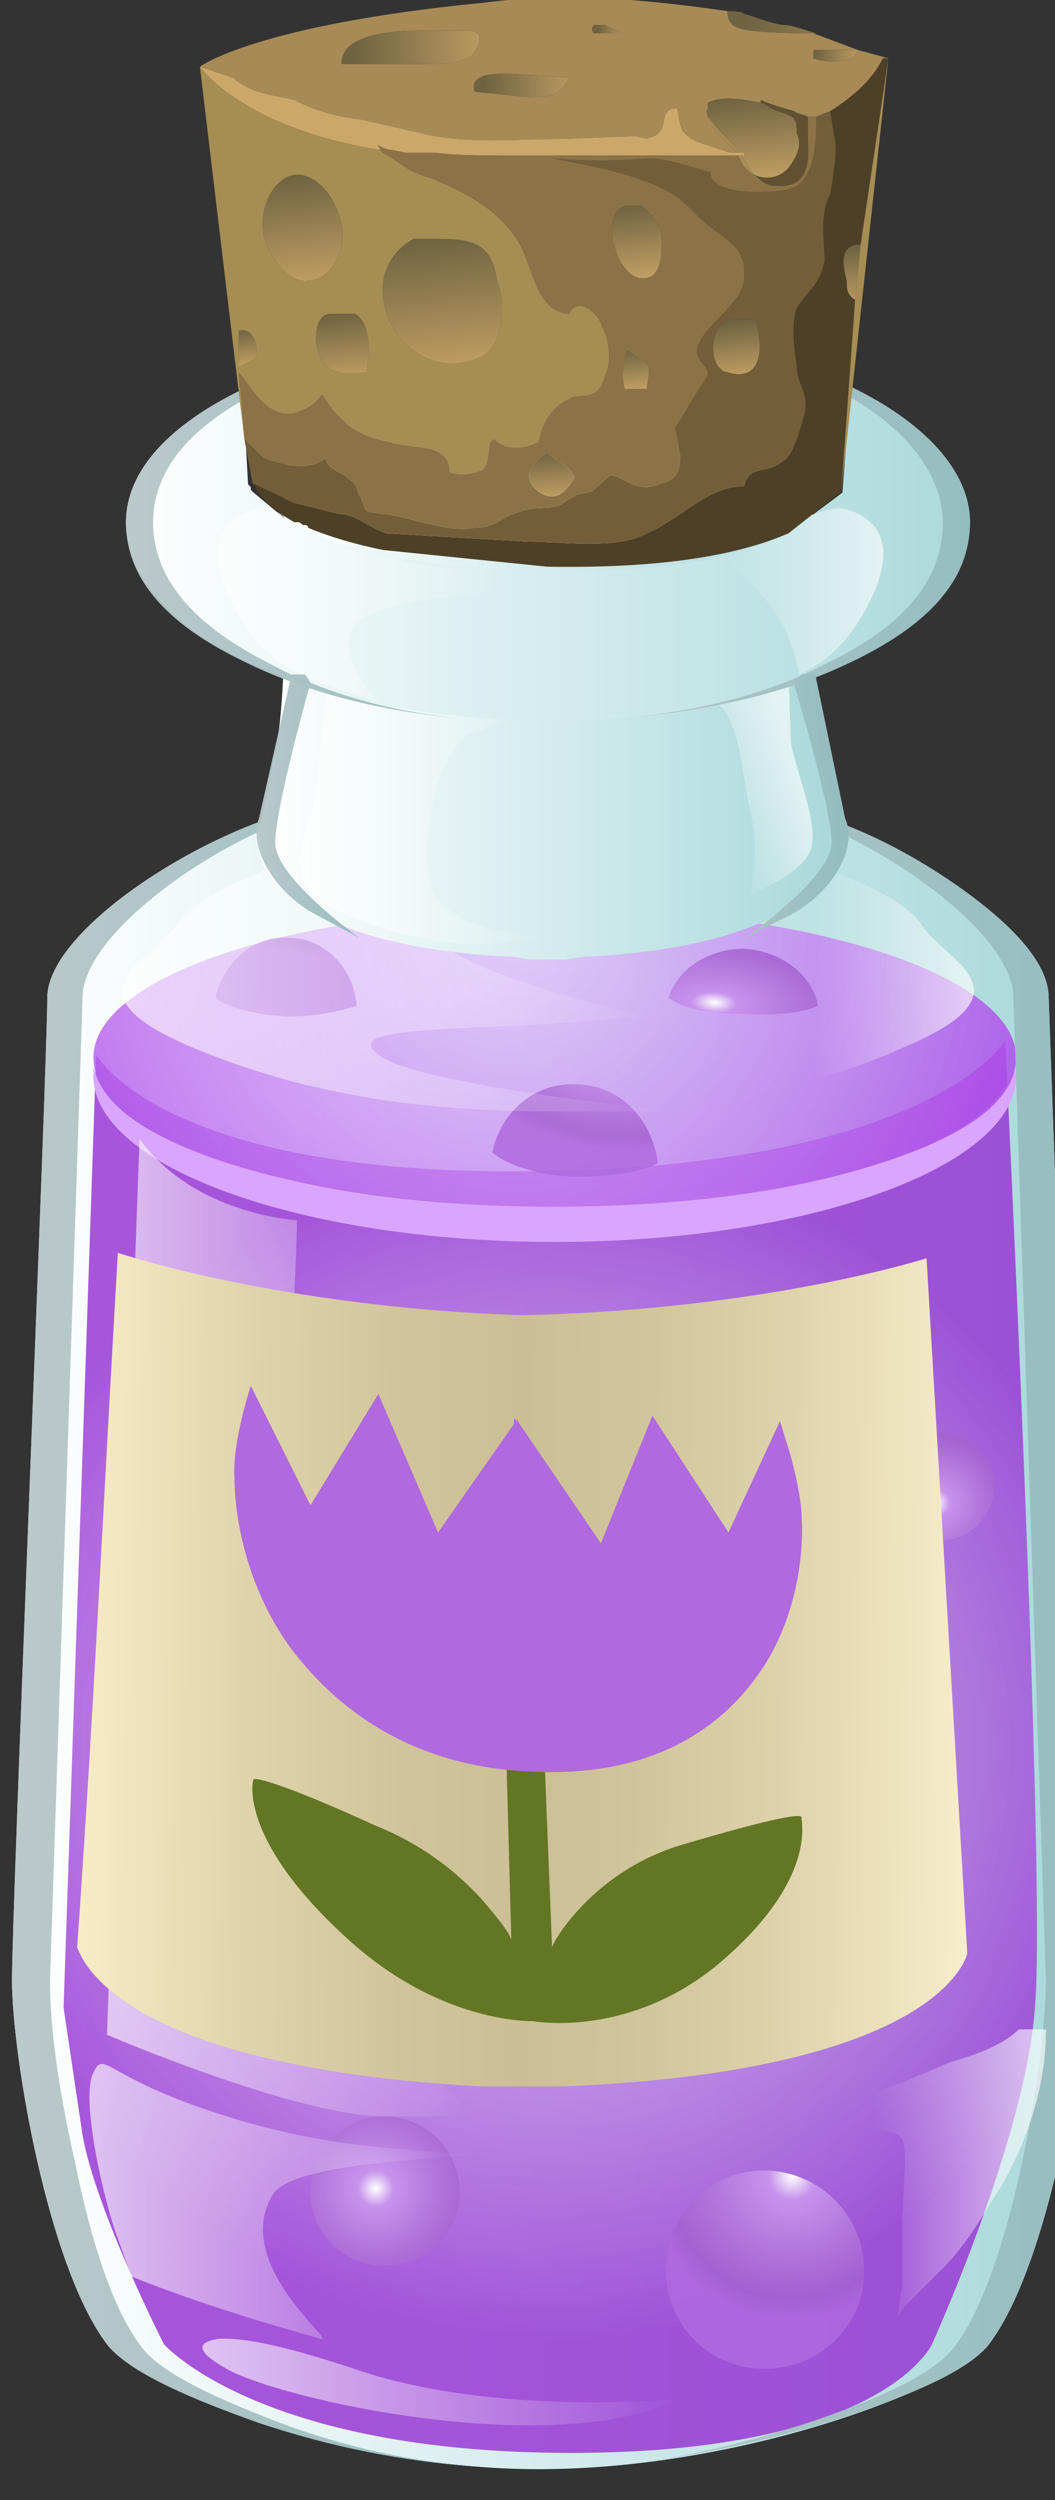 <?xml version="1.0" encoding="utf-8"?>
<!-- Generator: flash2svg, http://dissentgraphics.com/tools/flash2svg -->
<svg xmlns:xlink="http://www.w3.org/1999/xlink" id="essence_of_purple" image-rendering="auto" baseProfile="basic" version="1.1" x="0px" y="0px" width="19" height="45" xmlns="http://www.w3.org/2000/svg" viewBox="0 0 19 45">
  <rect x="0" y="0" width="19" height="45" fill="#333333" stroke="none"/>
  <defs>
    <linearGradient gradientUnits="userSpaceOnUse" color-interpolation="sRGB" x1="-164.799" y1="958.75" x2="-145.599" y2="958.75" id="linearGradient">
      <stop stop-color="#FFF" stop-opacity="1" offset="0"/>
      <stop stop-color="#ABD9DB" stop-opacity="1" offset="1"/>
    </linearGradient>
    <radialGradient gradientUnits="userSpaceOnUse" color-interpolation="sRGB" r="11.047" cx="-154.999" cy="960.9" fx="-154.999" fy="960.9" gradientTransform="matrix(1 0 0 -1 0 1921.8)" id="radialGradient">
      <stop stop-color="#DAB2F6" stop-opacity="0.667" offset="0"/>
      <stop stop-color="#9838D4" stop-opacity="0.847" offset="0.988"/>
    </radialGradient>
    <radialGradient gradientUnits="userSpaceOnUse" color-interpolation="sRGB" r="9.794" cx="-156.549" cy="945.45" fx="-156.549" fy="945.45" gradientTransform="matrix(0.871 0.493 0.493 -0.871 -486.349 1846.15)" id="radialGradient1">
      <stop stop-color="#E3BEFE" stop-opacity="0.667" offset="0"/>
      <stop stop-color="#AE4DEB" stop-opacity="0.847" offset="0.988"/>
    </radialGradient>
    <radialGradient gradientUnits="userSpaceOnUse" color-interpolation="sRGB" r="1.995" cx="-158.049" cy="968.6" fx="-158.049" fy="968.6" gradientTransform="matrix(0.497 0.87 0.87 -0.497 -921.749 1587.3)" id="radialGradient2">
      <stop stop-color="#FFF" stop-opacity="1" offset="0"/>
      <stop stop-color="#C793EC" stop-opacity="1" offset="0.165"/>
      <stop stop-color="#A461D0" stop-opacity="0.847" offset="0.859"/>
      <stop stop-color="#B069DF" stop-opacity="0.847" offset="1"/>
    </radialGradient>
    <radialGradient gradientUnits="userSpaceOnUse" color-interpolation="sRGB" r="2.621" cx="-151.049" cy="969.85" fx="-151.049" fy="969.85" gradientTransform="matrix(0.498 0.872 0.872 -0.498 -921.599 1584.2)" id="radialGradient3">
      <stop stop-color="#FFF" stop-opacity="1" offset="0"/>
      <stop stop-color="#C793EC" stop-opacity="1" offset="0.165"/>
      <stop stop-color="#A461D0" stop-opacity="0.847" offset="0.859"/>
      <stop stop-color="#B069DF" stop-opacity="0.847" offset="1"/>
    </radialGradient>
    <radialGradient gradientUnits="userSpaceOnUse" color-interpolation="sRGB" r="1.451" cx="-147.799" cy="955.7" fx="-147.799" fy="955.7" gradientTransform="matrix(0.496 0.872 0.872 -0.496 -907.649 1558.25)" id="radialGradient4">
      <stop stop-color="#FFF" stop-opacity="1" offset="0"/>
      <stop stop-color="#C793EC" stop-opacity="1" offset="0.165"/>
      <stop stop-color="#A461D0" stop-opacity="0.847" offset="0.859"/>
      <stop stop-color="#B069DF" stop-opacity="0.847" offset="1"/>
    </radialGradient>
    <radialGradient gradientUnits="userSpaceOnUse" color-interpolation="sRGB" r="1.414" cx="-159.749" cy="946.05" fx="-159.749" fy="946.05" gradientTransform="matrix(-0.07 1 1.693 0.132 -1772.549 981.25)" id="radialGradient5">
      <stop stop-color="#FFF" stop-opacity="1" offset="0"/>
      <stop stop-color="#C793EC" stop-opacity="1" offset="0.165"/>
      <stop stop-color="#A461D0" stop-opacity="0.847" offset="0.859"/>
      <stop stop-color="#B069DF" stop-opacity="0.847" offset="1"/>
    </radialGradient>
    <radialGradient gradientUnits="userSpaceOnUse" color-interpolation="sRGB" r="1.649" cx="-154.449" cy="948.75" fx="-154.449" fy="948.75" gradientTransform="matrix(-0.068 1 1.684 0.135 -1762.749 974.75)" id="radialGradient6">
      <stop stop-color="#FFF" stop-opacity="1" offset="0"/>
      <stop stop-color="#C793EC" stop-opacity="1" offset="0.165"/>
      <stop stop-color="#A461D0" stop-opacity="0.847" offset="0.859"/>
      <stop stop-color="#B069DF" stop-opacity="0.847" offset="1"/>
    </radialGradient>
    <radialGradient gradientUnits="userSpaceOnUse" color-interpolation="sRGB" r="1.166" cx="-151.349" cy="946.25" fx="-151.349" fy="946.25" gradientTransform="matrix(-0.074 1 2.138 0.149 -2185.899 956.6)" id="radialGradient7">
      <stop stop-color="#FFF" stop-opacity="1" offset="0"/>
      <stop stop-color="#C793EC" stop-opacity="1" offset="0.165"/>
      <stop stop-color="#A461D0" stop-opacity="0.847" offset="0.859"/>
      <stop stop-color="#B069DF" stop-opacity="0.847" offset="1"/>
    </radialGradient>
    <linearGradient gradientUnits="userSpaceOnUse" color-interpolation="sRGB" x1="-163.174" y1="958.7" x2="-156.424" y2="958.7" id="linearGradient1">
      <stop stop-color="#FFF" stop-opacity="0.639" offset="0"/>
      <stop stop-color="#FFF" stop-opacity="0" offset="1"/>
    </linearGradient>
    <linearGradient gradientUnits="userSpaceOnUse" color-interpolation="sRGB" x1="-164.912" y1="958.75" x2="-155.186" y2="958.75" id="linearGradient2">
      <stop stop-color="#B7C6C7" stop-opacity="0.949" offset="0"/>
      <stop stop-color="#95BDBF" stop-opacity="1" offset="1"/>
    </linearGradient>
    <linearGradient gradientUnits="userSpaceOnUse" color-interpolation="sRGB" x1="-155.024" y1="958.75" x2="-145.174" y2="958.75" id="linearGradient3">
      <stop stop-color="#B7C6C7" stop-opacity="0.949" offset="0"/>
      <stop stop-color="#95BDBF" stop-opacity="1" offset="1"/>
    </linearGradient>
    <linearGradient gradientUnits="userSpaceOnUse" color-interpolation="sRGB" x1="-162.874" y1="946.85" x2="-152.724" y2="946.85" id="linearGradient4">
      <stop stop-color="#FFF" stop-opacity="0.639" offset="0"/>
      <stop stop-color="#FFF" stop-opacity="0" offset="1"/>
    </linearGradient>
    <linearGradient gradientUnits="userSpaceOnUse" color-interpolation="sRGB" x1="-161.324" y1="972.6" x2="-152.574" y2="972.6" id="linearGradient5">
      <stop stop-color="#FFF" stop-opacity="0.639" offset="0"/>
      <stop stop-color="#FFF" stop-opacity="0" offset="1"/>
    </linearGradient>
    <linearGradient gradientUnits="userSpaceOnUse" color-interpolation="sRGB" x1="-147.274" y1="946.55" x2="-150.124" y2="946.55" id="linearGradient6">
      <stop stop-color="#FFF" stop-opacity="0.639" offset="0"/>
      <stop stop-color="#FFF" stop-opacity="0" offset="1"/>
    </linearGradient>
    <linearGradient gradientUnits="userSpaceOnUse" color-interpolation="sRGB" x1="-163.499" y1="969.25" x2="-156.499" y2="969.25" id="linearGradient7">
      <stop stop-color="#FFF" stop-opacity="0.639" offset="0"/>
      <stop stop-color="#FFF" stop-opacity="0" offset="1"/>
    </linearGradient>
    <linearGradient gradientUnits="userSpaceOnUse" color-interpolation="sRGB" x1="-145.974" y1="969.05" x2="-149.024" y2="969.05" id="linearGradient8">
      <stop stop-color="#FFF" stop-opacity="0.639" offset="0"/>
      <stop stop-color="#FFF" stop-opacity="0" offset="1"/>
    </linearGradient>
    <linearGradient gradientUnits="userSpaceOnUse" color-interpolation="sRGB" x1="-160.261" y1="941.25" x2="-149.936" y2="941.25" id="linearGradient9">
      <stop stop-color="#FFF" stop-opacity="1" offset="0"/>
      <stop stop-color="#ABD9DB" stop-opacity="1" offset="1"/>
    </linearGradient>
    <linearGradient gradientUnits="userSpaceOnUse" color-interpolation="sRGB" x1="-159.574" y1="943.75" x2="-155.024" y2="943.75" id="linearGradient10">
      <stop stop-color="#FFF" stop-opacity="0.639" offset="0"/>
      <stop stop-color="#FFF" stop-opacity="0" offset="1"/>
    </linearGradient>
    <linearGradient gradientUnits="userSpaceOnUse" color-interpolation="sRGB" x1="-150.474" y1="942.85" x2="-152.024" y2="943.35" id="linearGradient11">
      <stop stop-color="#FFF" stop-opacity="0.639" offset="0"/>
      <stop stop-color="#FFF" stop-opacity="0" offset="1"/>
    </linearGradient>
    <linearGradient gradientUnits="userSpaceOnUse" color-interpolation="sRGB" x1="-162.761" y1="938.9" x2="-147.237" y2="938.9" id="linearGradient12">
      <stop stop-color="#FFF" stop-opacity="1" offset="0"/>
      <stop stop-color="#ABD9DB" stop-opacity="1" offset="1"/>
    </linearGradient>
    <linearGradient gradientUnits="userSpaceOnUse" color-interpolation="sRGB" x1="-155.036" y1="938.9" x2="-147.262" y2="938.9" id="linearGradient13">
      <stop stop-color="#B7C6C7" stop-opacity="0.949" offset="0"/>
      <stop stop-color="#95BDBF" stop-opacity="1" offset="1"/>
    </linearGradient>
    <linearGradient gradientUnits="userSpaceOnUse" color-interpolation="sRGB" x1="-162.774" y1="938.95" x2="-155.324" y2="938.95" id="linearGradient14">
      <stop stop-color="#B7C6C7" stop-opacity="0.949" offset="0"/>
      <stop stop-color="#95BDBF" stop-opacity="1" offset="1"/>
    </linearGradient>
    <linearGradient gradientUnits="userSpaceOnUse" color-interpolation="sRGB" x1="-161.124" y1="939.85" x2="-155.874" y2="939.85" id="linearGradient15">
      <stop stop-color="#FFF" stop-opacity="0.639" offset="0"/>
      <stop stop-color="#FFF" stop-opacity="0" offset="1"/>
    </linearGradient>
    <linearGradient gradientUnits="userSpaceOnUse" color-interpolation="sRGB" x1="-148.837" y1="939.6" x2="-151.661" y2="939.6" id="linearGradient16">
      <stop stop-color="#FFF" stop-opacity="0.639" offset="0"/>
      <stop stop-color="#FFF" stop-opacity="0" offset="1"/>
    </linearGradient>
    <linearGradient gradientUnits="userSpaceOnUse" color-interpolation="sRGB" x1="15.412" y1="5.537" x2="15.287" y2="4.463" id="linearGradient17">
      <stop stop-color="#C1A064" stop-opacity="1" offset="0"/>
      <stop stop-color="#706341" stop-opacity="1" offset="1"/>
    </linearGradient>
    <linearGradient gradientUnits="userSpaceOnUse" color-interpolation="sRGB" x1="11.338" y1="0.55" x2="10.763" y2="0.55" id="linearGradient18">
      <stop stop-color="#C1A064" stop-opacity="1" offset="0"/>
      <stop stop-color="#706341" stop-opacity="1" offset="1"/>
    </linearGradient>
    <linearGradient gradientUnits="userSpaceOnUse" color-interpolation="sRGB" x1="11.338" y1="0.55" x2="10.763" y2="0.55" id="linearGradient19">
      <stop stop-color="#C1A064" stop-opacity="1" offset="0"/>
      <stop stop-color="#706341" stop-opacity="1" offset="1"/>
    </linearGradient>
    <linearGradient gradientUnits="userSpaceOnUse" color-interpolation="sRGB" x1="11.338" y1="0.55" x2="10.763" y2="0.55" id="linearGradient20">
      <stop stop-color="#C1A064" stop-opacity="1" offset="0"/>
      <stop stop-color="#706341" stop-opacity="1" offset="1"/>
    </linearGradient>
    <linearGradient gradientUnits="userSpaceOnUse" color-interpolation="sRGB" x1="10.475" y1="1.45" x2="8.725" y2="1.45" id="linearGradient21">
      <stop stop-color="#C1A064" stop-opacity="1" offset="0"/>
      <stop stop-color="#706341" stop-opacity="1" offset="1"/>
    </linearGradient>
    <linearGradient gradientUnits="userSpaceOnUse" color-interpolation="sRGB" x1="10.475" y1="1.45" x2="8.725" y2="1.45" id="linearGradient22">
      <stop stop-color="#C1A064" stop-opacity="1" offset="0"/>
      <stop stop-color="#706341" stop-opacity="1" offset="1"/>
    </linearGradient>
    <linearGradient gradientUnits="userSpaceOnUse" color-interpolation="sRGB" x1="10.475" y1="1.45" x2="8.725" y2="1.45" id="linearGradient23">
      <stop stop-color="#C1A064" stop-opacity="1" offset="0"/>
      <stop stop-color="#706341" stop-opacity="1" offset="1"/>
    </linearGradient>
    <linearGradient gradientUnits="userSpaceOnUse" color-interpolation="sRGB" x1="8.938" y1="0.85" x2="6.363" y2="0.85" id="linearGradient24">
      <stop stop-color="#C1A064" stop-opacity="1" offset="0"/>
      <stop stop-color="#706341" stop-opacity="1" offset="1"/>
    </linearGradient>
    <linearGradient gradientUnits="userSpaceOnUse" color-interpolation="sRGB" x1="8.938" y1="0.85" x2="6.363" y2="0.85" id="linearGradient25">
      <stop stop-color="#C1A064" stop-opacity="1" offset="0"/>
      <stop stop-color="#706341" stop-opacity="1" offset="1"/>
    </linearGradient>
    <linearGradient gradientUnits="userSpaceOnUse" color-interpolation="sRGB" x1="8.938" y1="0.85" x2="6.363" y2="0.85" id="linearGradient26">
      <stop stop-color="#C1A064" stop-opacity="1" offset="0"/>
      <stop stop-color="#706341" stop-opacity="1" offset="1"/>
    </linearGradient>
    <linearGradient gradientUnits="userSpaceOnUse" color-interpolation="sRGB" x1="17.275" y1="0.45" x2="13.425" y2="0.45" id="linearGradient27">
      <stop stop-color="#C1A064" stop-opacity="1" offset="0"/>
      <stop stop-color="#706341" stop-opacity="1" offset="1"/>
    </linearGradient>
    <linearGradient gradientUnits="userSpaceOnUse" color-interpolation="sRGB" x1="15.525" y1="1" x2="14.675" y2="1" id="linearGradient28">
      <stop stop-color="#C1A064" stop-opacity="1" offset="0"/>
      <stop stop-color="#706341" stop-opacity="1" offset="1"/>
    </linearGradient>
    <linearGradient gradientUnits="userSpaceOnUse" color-interpolation="sRGB" x1="13.688" y1="3.275" x2="13.512" y2="1.725" id="linearGradient29">
      <stop stop-color="#C1A064" stop-opacity="1" offset="0"/>
      <stop stop-color="#706341" stop-opacity="1" offset="1"/>
    </linearGradient>
    <linearGradient gradientUnits="userSpaceOnUse" color-interpolation="sRGB" x1="13.363" y1="6.8" x2="13.238" y2="5.8" id="linearGradient30">
      <stop stop-color="#C1A064" stop-opacity="1" offset="0"/>
      <stop stop-color="#706341" stop-opacity="1" offset="1"/>
    </linearGradient>
    <linearGradient gradientUnits="userSpaceOnUse" color-interpolation="sRGB" x1="13.363" y1="6.8" x2="13.238" y2="5.8" id="linearGradient31">
      <stop stop-color="#C1A064" stop-opacity="1" offset="0"/>
      <stop stop-color="#706341" stop-opacity="1" offset="1"/>
    </linearGradient>
    <linearGradient gradientUnits="userSpaceOnUse" color-interpolation="sRGB" x1="13.363" y1="6.8" x2="13.238" y2="5.8" id="linearGradient32">
      <stop stop-color="#C1A064" stop-opacity="1" offset="0"/>
      <stop stop-color="#706341" stop-opacity="1" offset="1"/>
    </linearGradient>
    <linearGradient gradientUnits="userSpaceOnUse" color-interpolation="sRGB" x1="11.575" y1="5.012" x2="11.425" y2="3.687" id="linearGradient33">
      <stop stop-color="#C1A064" stop-opacity="1" offset="0"/>
      <stop stop-color="#706341" stop-opacity="1" offset="1"/>
    </linearGradient>
    <linearGradient gradientUnits="userSpaceOnUse" color-interpolation="sRGB" x1="11.575" y1="5.012" x2="11.425" y2="3.687" id="linearGradient34">
      <stop stop-color="#C1A064" stop-opacity="1" offset="0"/>
      <stop stop-color="#706341" stop-opacity="1" offset="1"/>
    </linearGradient>
    <linearGradient gradientUnits="userSpaceOnUse" color-interpolation="sRGB" x1="11.575" y1="5.012" x2="11.425" y2="3.687" id="linearGradient35">
      <stop stop-color="#C1A064" stop-opacity="1" offset="0"/>
      <stop stop-color="#706341" stop-opacity="1" offset="1"/>
    </linearGradient>
    <linearGradient gradientUnits="userSpaceOnUse" color-interpolation="sRGB" x1="11.487" y1="7.025" x2="11.412" y2="6.275" id="linearGradient36">
      <stop stop-color="#C1A064" stop-opacity="1" offset="0"/>
      <stop stop-color="#706341" stop-opacity="1" offset="1"/>
    </linearGradient>
    <linearGradient gradientUnits="userSpaceOnUse" color-interpolation="sRGB" x1="11.487" y1="7.025" x2="11.412" y2="6.275" id="linearGradient37">
      <stop stop-color="#C1A064" stop-opacity="1" offset="0"/>
      <stop stop-color="#706341" stop-opacity="1" offset="1"/>
    </linearGradient>
    <linearGradient gradientUnits="userSpaceOnUse" color-interpolation="sRGB" x1="11.487" y1="7.025" x2="11.412" y2="6.275" id="linearGradient38">
      <stop stop-color="#C1A064" stop-opacity="1" offset="0"/>
      <stop stop-color="#706341" stop-opacity="1" offset="1"/>
    </linearGradient>
    <linearGradient gradientUnits="userSpaceOnUse" color-interpolation="sRGB" x1="9.987" y1="8.975" x2="9.912" y2="8.125" id="linearGradient39">
      <stop stop-color="#C1A064" stop-opacity="1" offset="0"/>
      <stop stop-color="#706341" stop-opacity="1" offset="1"/>
    </linearGradient>
    <linearGradient gradientUnits="userSpaceOnUse" color-interpolation="sRGB" x1="9.987" y1="8.975" x2="9.912" y2="8.125" id="linearGradient40">
      <stop stop-color="#C1A064" stop-opacity="1" offset="0"/>
      <stop stop-color="#706341" stop-opacity="1" offset="1"/>
    </linearGradient>
    <linearGradient gradientUnits="userSpaceOnUse" color-interpolation="sRGB" x1="9.987" y1="8.975" x2="9.912" y2="8.125" id="linearGradient41">
      <stop stop-color="#C1A064" stop-opacity="1" offset="0"/>
      <stop stop-color="#706341" stop-opacity="1" offset="1"/>
    </linearGradient>
    <linearGradient gradientUnits="userSpaceOnUse" color-interpolation="sRGB" x1="8.088" y1="6.713" x2="7.812" y2="4.287" id="linearGradient42">
      <stop stop-color="#C1A064" stop-opacity="1" offset="0"/>
      <stop stop-color="#706341" stop-opacity="1" offset="1"/>
    </linearGradient>
    <linearGradient gradientUnits="userSpaceOnUse" color-interpolation="sRGB" x1="8.088" y1="6.713" x2="7.812" y2="4.287" id="linearGradient43">
      <stop stop-color="#C1A064" stop-opacity="1" offset="0"/>
      <stop stop-color="#706341" stop-opacity="1" offset="1"/>
    </linearGradient>
    <linearGradient gradientUnits="userSpaceOnUse" color-interpolation="sRGB" x1="8.088" y1="6.713" x2="7.812" y2="4.287" id="linearGradient44">
      <stop stop-color="#C1A064" stop-opacity="1" offset="0"/>
      <stop stop-color="#706341" stop-opacity="1" offset="1"/>
    </linearGradient>
    <linearGradient gradientUnits="userSpaceOnUse" color-interpolation="sRGB" x1="6.275" y1="6.85" x2="6.125" y2="5.65" id="linearGradient45">
      <stop stop-color="#C1A064" stop-opacity="1" offset="0"/>
      <stop stop-color="#706341" stop-opacity="1" offset="1"/>
    </linearGradient>
    <linearGradient gradientUnits="userSpaceOnUse" color-interpolation="sRGB" x1="6.275" y1="6.85" x2="6.125" y2="5.65" id="linearGradient46">
      <stop stop-color="#C1A064" stop-opacity="1" offset="0"/>
      <stop stop-color="#706341" stop-opacity="1" offset="1"/>
    </linearGradient>
    <linearGradient gradientUnits="userSpaceOnUse" color-interpolation="sRGB" x1="6.275" y1="6.85" x2="6.125" y2="5.65" id="linearGradient47">
      <stop stop-color="#C1A064" stop-opacity="1" offset="0"/>
      <stop stop-color="#706341" stop-opacity="1" offset="1"/>
    </linearGradient>
    <linearGradient gradientUnits="userSpaceOnUse" color-interpolation="sRGB" x1="5.562" y1="5.15" x2="5.338" y2="3.15" id="linearGradient48">
      <stop stop-color="#C1A064" stop-opacity="1" offset="0"/>
      <stop stop-color="#706341" stop-opacity="1" offset="1"/>
    </linearGradient>
    <linearGradient gradientUnits="userSpaceOnUse" color-interpolation="sRGB" x1="5.562" y1="5.15" x2="5.338" y2="3.15" id="linearGradient49">
      <stop stop-color="#C1A064" stop-opacity="1" offset="0"/>
      <stop stop-color="#706341" stop-opacity="1" offset="1"/>
    </linearGradient>
    <linearGradient gradientUnits="userSpaceOnUse" color-interpolation="sRGB" x1="5.562" y1="5.15" x2="5.338" y2="3.15" id="linearGradient50">
      <stop stop-color="#C1A064" stop-opacity="1" offset="0"/>
      <stop stop-color="#706341" stop-opacity="1" offset="1"/>
    </linearGradient>
    <linearGradient gradientUnits="userSpaceOnUse" color-interpolation="sRGB" x1="4.438" y1="6.575" x2="4.363" y2="5.925" id="linearGradient51">
      <stop stop-color="#C1A064" stop-opacity="1" offset="0"/>
      <stop stop-color="#706341" stop-opacity="1" offset="1"/>
    </linearGradient>
    <linearGradient gradientUnits="userSpaceOnUse" color-interpolation="sRGB" x1="4.438" y1="6.575" x2="4.363" y2="5.925" id="linearGradient52">
      <stop stop-color="#C1A064" stop-opacity="1" offset="0"/>
      <stop stop-color="#706341" stop-opacity="1" offset="1"/>
    </linearGradient>
    <linearGradient gradientUnits="userSpaceOnUse" color-interpolation="sRGB" x1="4.438" y1="6.575" x2="4.363" y2="5.925" id="linearGradient53">
      <stop stop-color="#C1A064" stop-opacity="1" offset="0"/>
      <stop stop-color="#706341" stop-opacity="1" offset="1"/>
    </linearGradient>
    <linearGradient gradientUnits="userSpaceOnUse" color-interpolation="sRGB" x1="-163.674" y1="959.45" x2="-147.324" y2="959.55" id="linearGradient54">
      <stop stop-color="#F8ECC6" stop-opacity="1" offset="0"/>
      <stop stop-color="#F7EBC5" stop-opacity="1" offset="0.008"/>
      <stop stop-color="#DFD3AB" stop-opacity="1" offset="0.196"/>
      <stop stop-color="#D1C49B" stop-opacity="1" offset="0.365"/>
      <stop stop-color="#CCBF95" stop-opacity="1" offset="0.498"/>
      <stop stop-color="#D0C49B" stop-opacity="1" offset="0.624"/>
      <stop stop-color="#DDD1AA" stop-opacity="1" offset="0.78"/>
      <stop stop-color="#F2E7C4" stop-opacity="1" offset="0.957"/>
      <stop stop-color="#F8EDCB" stop-opacity="1" offset="1"/>
    </linearGradient>
    <linearGradient gradientUnits="userSpaceOnUse" color-interpolation="sRGB" x1="-160.399" y1="943.55" x2="-158.499" y2="943.55" id="linearGradient55">
      <stop stop-color="#B7C6C7" stop-opacity="0.949" offset="0"/>
      <stop stop-color="#95BDBF" stop-opacity="1" offset="1"/>
    </linearGradient>
    <linearGradient gradientUnits="userSpaceOnUse" color-interpolation="sRGB" x1="-152.511" y1="943.575" x2="-149.686" y2="943.525" id="linearGradient56">
      <stop stop-color="#B7C6C7" stop-opacity="0.949" offset="0"/>
      <stop stop-color="#95BDBF" stop-opacity="1" offset="1"/>
    </linearGradient>
    <linearGradient gradientUnits="userSpaceOnUse" color-interpolation="sRGB" x1="0.315" y1="29.343" x2="19.082" y2="29.343" id="linearGradient57">
      <stop stop-color="#FFF" stop-opacity="1" offset="0"/>
      <stop stop-color="#ABD9DB" stop-opacity="1" offset="1"/>
    </linearGradient>
    <radialGradient gradientUnits="userSpaceOnUse" color-interpolation="sRGB" r="10.798" cx="9.894" cy="1909.994" fx="9.894" fy="1909.994" gradientTransform="matrix(1 0 0 -1 0.05 1941.45)" id="radialGradient8">
      <stop stop-color="#DAB2F6" stop-opacity="0.667" offset="0"/>
      <stop stop-color="#9838D4" stop-opacity="0.847" offset="0.988"/>
    </radialGradient>
    <radialGradient gradientUnits="userSpaceOnUse" color-interpolation="sRGB" r="9.582" cx="-467.108" cy="1821.776" fx="-467.108" fy="1821.776" gradientTransform="matrix(0.87 0.493 0.493 -0.87 -482.499 1831.85)" id="radialGradient9">
      <stop stop-color="#E3BEFE" stop-opacity="0.667" offset="0"/>
      <stop stop-color="#AE4DEB" stop-opacity="0.847" offset="0.988"/>
    </radialGradient>
    <radialGradient gradientUnits="userSpaceOnUse" color-interpolation="sRGB" r="1.953" cx="-894.272" cy="1592.015" fx="-894.272" fy="1592.015" gradientTransform="matrix(0.496 0.868 0.868 -0.496 -931.549 1605.25)" id="radialGradient10">
      <stop stop-color="#FFF" stop-opacity="1" offset="0"/>
      <stop stop-color="#C793EC" stop-opacity="1" offset="0.165"/>
      <stop stop-color="#A461D0" stop-opacity="0.847" offset="0.859"/>
      <stop stop-color="#B069DF" stop-opacity="0.847" offset="1"/>
    </radialGradient>
    <radialGradient gradientUnits="userSpaceOnUse" color-interpolation="sRGB" r="2.572" cx="-887.64" cy="1592.571" fx="-887.64" fy="1592.571" gradientTransform="matrix(0.496 0.869 0.869 -0.496 -929.399 1600.45)" id="radialGradient11">
      <stop stop-color="#FFF" stop-opacity="1" offset="0"/>
      <stop stop-color="#C793EC" stop-opacity="1" offset="0.165"/>
      <stop stop-color="#A461D0" stop-opacity="0.847" offset="0.859"/>
      <stop stop-color="#B069DF" stop-opacity="0.847" offset="1"/>
    </radialGradient>
    <radialGradient gradientUnits="userSpaceOnUse" color-interpolation="sRGB" r="1.423" cx="-870.633" cy="1552.251" fx="-870.633" fy="1552.251" gradientTransform="matrix(0.494 0.869 0.869 -0.494 -901.949 1550.45)" id="radialGradient12">
      <stop stop-color="#FFF" stop-opacity="1" offset="0"/>
      <stop stop-color="#C793EC" stop-opacity="1" offset="0.165"/>
      <stop stop-color="#A461D0" stop-opacity="0.847" offset="0.859"/>
      <stop stop-color="#B069DF" stop-opacity="0.847" offset="1"/>
    </radialGradient>
    <radialGradient gradientUnits="userSpaceOnUse" color-interpolation="sRGB" r="1.386" cx="-1727.682" cy="978.402" fx="-1727.682" fy="978.402" gradientTransform="matrix(-0.07 0.998 1.689 0.131 -1767.749 1611.9)" id="radialGradient13">
      <stop stop-color="#FFF" stop-opacity="1" offset="0"/>
      <stop stop-color="#C793EC" stop-opacity="1" offset="0.165"/>
      <stop stop-color="#A461D0" stop-opacity="0.847" offset="0.859"/>
      <stop stop-color="#B069DF" stop-opacity="0.847" offset="1"/>
    </radialGradient>
    <radialGradient gradientUnits="userSpaceOnUse" color-interpolation="sRGB" r="1.615" cx="-1712.862" cy="974.539" fx="-1712.862" fy="974.539" gradientTransform="matrix(-0.068 0.998 1.68 0.135 -1742.599 1596.95)" id="radialGradient14">
      <stop stop-color="#FFF" stop-opacity="1" offset="0"/>
      <stop stop-color="#C793EC" stop-opacity="1" offset="0.165"/>
      <stop stop-color="#A461D0" stop-opacity="0.847" offset="0.859"/>
      <stop stop-color="#B069DF" stop-opacity="0.847" offset="1"/>
    </radialGradient>
    <radialGradient gradientUnits="userSpaceOnUse" color-interpolation="sRGB" r="1.143" cx="-2123.547" cy="954.785" fx="-2123.547" fy="954.785" gradientTransform="matrix(-0.074 0.997 2.132 0.149 -2179.899 1992.95)" id="radialGradient15">
      <stop stop-color="#FFF" stop-opacity="1" offset="0"/>
      <stop stop-color="#C793EC" stop-opacity="1" offset="0.165"/>
      <stop stop-color="#A461D0" stop-opacity="0.847" offset="0.859"/>
      <stop stop-color="#B069DF" stop-opacity="0.847" offset="1"/>
    </radialGradient>
    <linearGradient gradientUnits="userSpaceOnUse" color-interpolation="sRGB" x1="1.903" y1="29.295" x2="8.501" y2="29.295" id="linearGradient58">
      <stop stop-color="#FFF" stop-opacity="0.639" offset="0"/>
      <stop stop-color="#FFF" stop-opacity="0" offset="1"/>
    </linearGradient>
    <linearGradient gradientUnits="userSpaceOnUse" color-interpolation="sRGB" x1="0.205" y1="29.343" x2="9.711" y2="29.343" id="linearGradient59">
      <stop stop-color="#B7C6C7" stop-opacity="0.949" offset="0"/>
      <stop stop-color="#95BDBF" stop-opacity="1" offset="1"/>
    </linearGradient>
    <linearGradient gradientUnits="userSpaceOnUse" color-interpolation="sRGB" x1="9.87" y1="29.343" x2="19.498" y2="29.343" id="linearGradient60">
      <stop stop-color="#B7C6C7" stop-opacity="0.949" offset="0"/>
      <stop stop-color="#95BDBF" stop-opacity="1" offset="1"/>
    </linearGradient>
    <linearGradient gradientUnits="userSpaceOnUse" color-interpolation="sRGB" x1="2.197" y1="17.712" x2="12.118" y2="17.712" id="linearGradient61">
      <stop stop-color="#FFF" stop-opacity="0.639" offset="0"/>
      <stop stop-color="#FFF" stop-opacity="0" offset="1"/>
    </linearGradient>
    <linearGradient gradientUnits="userSpaceOnUse" color-interpolation="sRGB" x1="3.712" y1="42.881" x2="12.265" y2="42.881" id="linearGradient62">
      <stop stop-color="#FFF" stop-opacity="0.639" offset="0"/>
      <stop stop-color="#FFF" stop-opacity="0" offset="1"/>
    </linearGradient>
    <linearGradient gradientUnits="userSpaceOnUse" color-interpolation="sRGB" x1="17.445" y1="17.418" x2="14.659" y2="17.418" id="linearGradient63">
      <stop stop-color="#FFF" stop-opacity="0.639" offset="0"/>
      <stop stop-color="#FFF" stop-opacity="0" offset="1"/>
    </linearGradient>
    <linearGradient gradientUnits="userSpaceOnUse" color-interpolation="sRGB" x1="1.586" y1="39.607" x2="8.428" y2="39.607" id="linearGradient64">
      <stop stop-color="#FFF" stop-opacity="0.639" offset="0"/>
      <stop stop-color="#FFF" stop-opacity="0" offset="1"/>
    </linearGradient>
    <linearGradient gradientUnits="userSpaceOnUse" color-interpolation="sRGB" x1="18.716" y1="39.411" x2="15.735" y2="39.411" id="linearGradient65">
      <stop stop-color="#FFF" stop-opacity="0.639" offset="0"/>
      <stop stop-color="#FFF" stop-opacity="0" offset="1"/>
    </linearGradient>
    <linearGradient gradientUnits="userSpaceOnUse" color-interpolation="sRGB" x1="4.75" y1="12.238" x2="14.843" y2="12.238" id="linearGradient66">
      <stop stop-color="#FFF" stop-opacity="1" offset="0"/>
      <stop stop-color="#ABD9DB" stop-opacity="1" offset="1"/>
    </linearGradient>
    <linearGradient gradientUnits="userSpaceOnUse" color-interpolation="sRGB" x1="5.422" y1="14.681" x2="9.87" y2="14.681" id="linearGradient67">
      <stop stop-color="#FFF" stop-opacity="0.639" offset="0"/>
      <stop stop-color="#FFF" stop-opacity="0" offset="1"/>
    </linearGradient>
    <linearGradient gradientUnits="userSpaceOnUse" color-interpolation="sRGB" x1="14.317" y1="13.802" x2="12.802" y2="14.291" id="linearGradient68">
      <stop stop-color="#FFF" stop-opacity="0.639" offset="0"/>
      <stop stop-color="#FFF" stop-opacity="0" offset="1"/>
    </linearGradient>
    <linearGradient gradientUnits="userSpaceOnUse" color-interpolation="sRGB" x1="2.307" y1="9.941" x2="17.482" y2="9.941" id="linearGradient69">
      <stop stop-color="#FFF" stop-opacity="1" offset="0"/>
      <stop stop-color="#ABD9DB" stop-opacity="1" offset="1"/>
    </linearGradient>
    <linearGradient gradientUnits="userSpaceOnUse" color-interpolation="sRGB" x1="9.858" y1="9.941" x2="17.457" y2="9.941" id="linearGradient70">
      <stop stop-color="#B7C6C7" stop-opacity="0.949" offset="0"/>
      <stop stop-color="#95BDBF" stop-opacity="1" offset="1"/>
    </linearGradient>
    <linearGradient gradientUnits="userSpaceOnUse" color-interpolation="sRGB" x1="2.294" y1="9.99" x2="9.577" y2="9.99" id="linearGradient71">
      <stop stop-color="#B7C6C7" stop-opacity="0.949" offset="0"/>
      <stop stop-color="#95BDBF" stop-opacity="1" offset="1"/>
    </linearGradient>
    <linearGradient gradientUnits="userSpaceOnUse" color-interpolation="sRGB" x1="3.907" y1="10.869" x2="9.039" y2="10.869" id="linearGradient72">
      <stop stop-color="#FFF" stop-opacity="0.639" offset="0"/>
      <stop stop-color="#FFF" stop-opacity="0" offset="1"/>
    </linearGradient>
    <linearGradient gradientUnits="userSpaceOnUse" color-interpolation="sRGB" x1="15.918" y1="10.625" x2="13.157" y2="10.625" id="linearGradient73">
      <stop stop-color="#FFF" stop-opacity="0.639" offset="0"/>
      <stop stop-color="#FFF" stop-opacity="0" offset="1"/>
    </linearGradient>
    <linearGradient gradientUnits="userSpaceOnUse" color-interpolation="sRGB" x1="15.413" y1="5.538" x2="15.288" y2="4.463" id="linearGradient74">
      <stop stop-color="#C1A064" stop-opacity="1" offset="0"/>
      <stop stop-color="#706341" stop-opacity="1" offset="1"/>
    </linearGradient>
    <linearGradient gradientUnits="userSpaceOnUse" color-interpolation="sRGB" x1="11.338" y1="0.55" x2="10.763" y2="0.55" id="linearGradient75">
      <stop stop-color="#C1A064" stop-opacity="1" offset="0"/>
      <stop stop-color="#706341" stop-opacity="1" offset="1"/>
    </linearGradient>
    <linearGradient gradientUnits="userSpaceOnUse" color-interpolation="sRGB" x1="10.475" y1="1.45" x2="8.725" y2="1.45" id="linearGradient76">
      <stop stop-color="#C1A064" stop-opacity="1" offset="0"/>
      <stop stop-color="#706341" stop-opacity="1" offset="1"/>
    </linearGradient>
    <linearGradient gradientUnits="userSpaceOnUse" color-interpolation="sRGB" x1="8.938" y1="0.85" x2="6.363" y2="0.85" id="linearGradient77">
      <stop stop-color="#C1A064" stop-opacity="1" offset="0"/>
      <stop stop-color="#706341" stop-opacity="1" offset="1"/>
    </linearGradient>
    <linearGradient gradientUnits="userSpaceOnUse" color-interpolation="sRGB" x1="17.275" y1="0.45" x2="13.425" y2="0.45" id="linearGradient78">
      <stop stop-color="#C1A064" stop-opacity="1" offset="0"/>
      <stop stop-color="#706341" stop-opacity="1" offset="1"/>
    </linearGradient>
    <linearGradient gradientUnits="userSpaceOnUse" color-interpolation="sRGB" x1="15.525" y1="1" x2="14.675" y2="1" id="linearGradient79">
      <stop stop-color="#C1A064" stop-opacity="1" offset="0"/>
      <stop stop-color="#706341" stop-opacity="1" offset="1"/>
    </linearGradient>
    <linearGradient gradientUnits="userSpaceOnUse" color-interpolation="sRGB" x1="13.688" y1="3.275" x2="13.513" y2="1.725" id="linearGradient80">
      <stop stop-color="#C1A064" stop-opacity="1" offset="0"/>
      <stop stop-color="#706341" stop-opacity="1" offset="1"/>
    </linearGradient>
    <linearGradient gradientUnits="userSpaceOnUse" color-interpolation="sRGB" x1="13.363" y1="6.8" x2="13.238" y2="5.8" id="linearGradient81">
      <stop stop-color="#C1A064" stop-opacity="1" offset="0"/>
      <stop stop-color="#706341" stop-opacity="1" offset="1"/>
    </linearGradient>
    <linearGradient gradientUnits="userSpaceOnUse" color-interpolation="sRGB" x1="11.575" y1="5.012" x2="11.425" y2="3.687" id="linearGradient82">
      <stop stop-color="#C1A064" stop-opacity="1" offset="0"/>
      <stop stop-color="#706341" stop-opacity="1" offset="1"/>
    </linearGradient>
    <linearGradient gradientUnits="userSpaceOnUse" color-interpolation="sRGB" x1="11.487" y1="7.025" x2="11.413" y2="6.275" id="linearGradient83">
      <stop stop-color="#C1A064" stop-opacity="1" offset="0"/>
      <stop stop-color="#706341" stop-opacity="1" offset="1"/>
    </linearGradient>
    <linearGradient gradientUnits="userSpaceOnUse" color-interpolation="sRGB" x1="9.987" y1="8.975" x2="9.913" y2="8.125" id="linearGradient84">
      <stop stop-color="#C1A064" stop-opacity="1" offset="0"/>
      <stop stop-color="#706341" stop-opacity="1" offset="1"/>
    </linearGradient>
    <linearGradient gradientUnits="userSpaceOnUse" color-interpolation="sRGB" x1="8.088" y1="6.713" x2="7.813" y2="4.288" id="linearGradient85">
      <stop stop-color="#C1A064" stop-opacity="1" offset="0"/>
      <stop stop-color="#706341" stop-opacity="1" offset="1"/>
    </linearGradient>
    <linearGradient gradientUnits="userSpaceOnUse" color-interpolation="sRGB" x1="6.275" y1="6.85" x2="6.125" y2="5.65" id="linearGradient86">
      <stop stop-color="#C1A064" stop-opacity="1" offset="0"/>
      <stop stop-color="#706341" stop-opacity="1" offset="1"/>
    </linearGradient>
    <linearGradient gradientUnits="userSpaceOnUse" color-interpolation="sRGB" x1="5.563" y1="5.15" x2="5.338" y2="3.15" id="linearGradient87">
      <stop stop-color="#C1A064" stop-opacity="1" offset="0"/>
      <stop stop-color="#706341" stop-opacity="1" offset="1"/>
    </linearGradient>
    <linearGradient gradientUnits="userSpaceOnUse" color-interpolation="sRGB" x1="4.438" y1="6.575" x2="4.363" y2="5.925" id="linearGradient88">
      <stop stop-color="#C1A064" stop-opacity="1" offset="0"/>
      <stop stop-color="#706341" stop-opacity="1" offset="1"/>
    </linearGradient>
    <linearGradient gradientUnits="userSpaceOnUse" color-interpolation="sRGB" x1="1.415" y1="30.028" x2="17.396" y2="30.125" id="linearGradient89">
      <stop stop-color="#F8ECC6" stop-opacity="1" offset="0"/>
      <stop stop-color="#F7EBC5" stop-opacity="1" offset="0.008"/>
      <stop stop-color="#DFD3AB" stop-opacity="1" offset="0.196"/>
      <stop stop-color="#D1C49B" stop-opacity="1" offset="0.365"/>
      <stop stop-color="#CCBF95" stop-opacity="1" offset="0.498"/>
      <stop stop-color="#D0C49B" stop-opacity="1" offset="0.624"/>
      <stop stop-color="#DDD1AA" stop-opacity="1" offset="0.78"/>
      <stop stop-color="#F2E7C4" stop-opacity="1" offset="0.957"/>
      <stop stop-color="#F8EDCB" stop-opacity="1" offset="1"/>
    </linearGradient>
    <linearGradient gradientUnits="userSpaceOnUse" color-interpolation="sRGB" x1="4.616" y1="14.486" x2="6.473" y2="14.486" id="linearGradient90">
      <stop stop-color="#B7C6C7" stop-opacity="0.949" offset="0"/>
      <stop stop-color="#95BDBF" stop-opacity="1" offset="1"/>
    </linearGradient>
    <linearGradient gradientUnits="userSpaceOnUse" color-interpolation="sRGB" x1="12.326" y1="14.51" x2="15.087" y2="14.462" id="linearGradient91">
      <stop stop-color="#B7C6C7" stop-opacity="0.949" offset="0"/>
      <stop stop-color="#95BDBF" stop-opacity="1" offset="1"/>
    </linearGradient>
  </defs>
  <g id="iconic1" overflow="visible">
    <g id="iconic_0">
      <g id="element">
        <g id="drawingObject">
          <path id="path" fill="url(#linearGradient57)" d="M19.521,35.648 L18.886,17.956 Q18.886,17.125 17.322,16.001 15.807,14.926 14.243,14.535 C12.728,14.144 12.923,14.242 9.844,14.291 L7.108,14.242 L9.844,14.291 C6.814,14.242 7.01,14.144 5.495,14.535 3.491,15.024 0.852,16.783 0.852,17.956 0.852,19.129 0.216,34.328 0.216,35.648 0.216,36.968 0.852,40.78 1.927,42.197 2.465,42.93 6.081,44.445 9.698,44.445 13.461,44.445 17.273,42.93 17.811,42.197 18.886,40.78 19.521,36.968 19.521,35.648z"/>
        </g>
        <g id="group1">
          <g id="drawingObject1">
            <path id="path1" fill="url(#radialGradient8)" d="M18.104,18.738 C18.104,18.738 16.687,21.084 9.209,21.084 2.856,21.084 1.731,18.982 1.731,18.982 L1.145,36.137 1.487,38.434 C1.731,39.802 2.953,42.197 2.953,42.197 2.953,42.197 4.664,44.152 10.284,44.152 15.905,44.152 16.784,42.197 16.784,42.197 L15.66,43.175 L16.784,42.197 C16.784,42.197 18.495,38.434 18.642,36.088 18.837,33.693 18.104,18.738 18.104,18.738z"/>
          </g>
          <g id="drawingObject2">
            <path id="path2" fill="#D9A5FE" d="M18.251,19.178 C18.055,20.595 14.438,21.719 9.991,21.719 Q6.668,21.719 4.273,20.986 1.878,20.253 1.683,19.178 L1.683,19.373 C1.683,20.986 5.397,22.355 9.991,22.355 14.585,22.355 18.299,20.986 18.299,19.373 L18.251,19.178z"/>
          </g>
          <g id="drawingObject3">
            <path id="path3" fill="url(#radialGradient9)" d="M18.299,19.031 C18.299,17.565 14.585,16.343 9.991,16.343 5.397,16.343 1.683,17.565 1.683,19.031 1.683,20.546 5.397,21.719 9.991,21.719 Q13.461,21.719 15.856,20.937 18.299,20.155 18.299,19.031z"/>
          </g>
          <g id="group2">
            <g id="drawingObject4">
              <path id="path4" fill="url(#radialGradient10)" d="M8.28,39.46 C8.28,38.727 7.694,38.092 6.912,38.092 6.179,38.092 5.592,38.727 5.592,39.46 5.592,40.193 6.179,40.78 6.912,40.78 Q7.498,40.78 7.889,40.389 8.28,39.998 8.28,39.46z"/>
            </g>
            <g id="drawingObject5">
              <path id="path5" fill="url(#radialGradient11)" d="M15.563,40.877 C15.563,39.851 14.732,39.069 13.754,39.069 12.777,39.069 11.995,39.851 11.995,40.877 11.995,41.855 12.777,42.637 13.754,42.637 Q14.487,42.637 15.025,42.148 15.563,41.611 15.563,40.877z"/>
            </g>
            <g id="drawingObject6">
              <path id="path6" fill="url(#radialGradient12)" d="M17.908,26.753 C17.908,26.216 17.469,25.776 16.931,25.776 16.393,25.776 15.954,26.216 15.954,26.753 15.954,27.291 16.393,27.731 16.931,27.731 Q17.322,27.731 17.615,27.437 17.908,27.144 17.908,26.753z"/>
            </g>
            <g id="drawingObject7">
              <path id="path7" fill="url(#radialGradient13)" d="M3.882,17.956 C3.98,18.054 4.371,18.249 5.153,18.298 Q5.837,18.298 6.423,18.103 C6.374,17.418 5.837,16.881 5.201,16.881 4.566,16.832 4.028,17.321 3.882,17.956z"/>
            </g>
            <g id="drawingObject8">
              <path id="path8" fill="url(#radialGradient14)" d="M8.867,20.742 C8.965,20.84 9.405,21.133 10.333,21.182 Q11.359,21.182 11.848,20.937 C11.75,20.155 11.164,19.52 10.382,19.52 9.649,19.471 9.014,20.009 8.867,20.742z"/>
            </g>
            <g id="drawingObject9">
              <path id="path9" fill="url(#radialGradient15)" d="M12.044,17.956 C12.141,18.054 12.532,18.249 13.363,18.249 Q14.341,18.298 14.732,18.103 C14.634,17.565 14.096,17.125 13.412,17.076 12.728,17.076 12.19,17.467 12.044,17.956z"/>
            </g>
          </g>
        </g>
        <g id="drawingObject10">
          <path id="path10" fill="url(#linearGradient58)" d="M5.299,23.674 L5.348,21.964 C5.348,21.964 3.491,21.866 2.513,20.497 L1.927,36.626 C1.927,36.626 5.348,38.092 6.912,38.092 L8.525,38.092 C8.525,38.092 4.175,33.889 4.762,29.05 5.348,24.163 5.348,21.964 5.348,21.964"/>
        </g>
        <g id="drawingObject11">
          <path id="path11" fill="url(#linearGradient59)" d="M7.254,14.291 C6.717,14.291 6.13,14.388 5.495,14.535 3.491,15.024 0.852,16.783 0.852,17.956 0.852,19.129 0.216,34.328 0.216,35.648 0.216,36.968 0.852,40.78 1.927,42.197 2.269,42.637 3.149,43.077 4.664,43.614 5.983,44.054 7.254,44.299 8.525,44.396 7.401,44.299 6.228,44.054 5.055,43.614 3.638,43.077 2.807,42.637 2.513,42.197 Q1.829,41.268 1.34,38.874 0.901,36.919 0.901,35.648 L1.487,17.956 C1.487,16.783 3.98,15.024 5.837,14.535 6.326,14.388 6.814,14.339 7.254,14.291z"/>
        </g>
        <g id="drawingObject12">
          <path id="path12" fill="url(#linearGradient60)" d="M13.901,14.535 C15.758,15.024 18.251,16.783 18.251,17.956 L18.837,35.648 C18.837,36.968 18.251,40.78 17.224,42.197 16.931,42.637 16.1,43.077 14.683,43.566 13.657,43.908 12.679,44.152 11.702,44.299 12.777,44.152 13.901,43.908 15.025,43.566 16.54,43.077 17.469,42.637 17.811,42.197 18.886,40.78 19.521,36.968 19.521,35.648 L18.886,17.956 Q18.886,17.125 17.322,16.001 15.807,14.926 14.243,14.535 C13.608,14.388 13.07,14.291 12.532,14.291 12.972,14.339 13.412,14.388 13.901,14.535z"/>
        </g>
        <g id="drawingObject13">
          <path id="path13" fill="url(#linearGradient61)" d="M7.792,16.49 C8.378,15.708 5.641,15.366 5.641,15.366 L4.566,15.757 L5.641,15.366 C5.641,15.366 3.638,15.952 3.198,16.636 2.709,17.321 1.047,17.858 3.54,18.885 6.032,19.911 8.378,20.009 10.235,20.009 L12.141,20.009 Q7.401,19.471 6.814,18.982 C6.228,18.542 7.645,18.542 9.649,18.445 L11.653,18.298 C11.653,18.298 7.205,17.321 7.792,16.49z"/>
        </g>
        <g id="drawingObject14">
          <path id="path14" fill="url(#linearGradient62)" d="M12.239,43.175 C12.239,43.175 8.916,43.517 6.374,42.637 Q4.615,42.05 3.931,42.099 3.295,42.197 4.077,42.637 C5.006,43.175 9.942,44.299 12.239,43.175z"/>
        </g>
        <g id="drawingObject15">
          <path id="path15" fill="url(#linearGradient63)" d="M16.198,18.885 C18.69,17.858 17.029,17.321 16.589,16.636 Q16.296,16.197 15.172,15.757 14.585,15.512 14.096,15.366 L13.119,15.561 C14.438,16.343 15.025,18.103 14.487,19.471 15.074,19.324 15.66,19.129 16.198,18.885z"/>
        </g>
        <g id="drawingObject16">
          <path id="path16" fill="url(#linearGradient64)" d="M4.908,39.509 C5.25,38.923 7.889,38.874 8.476,38.776 L7.108,38.678 Q5.446,38.532 4.077,38.092 C1.878,37.407 1.878,36.87 1.683,37.31 1.438,37.75 1.878,39.656 2.122,40.291 L2.367,40.975 C2.367,40.975 3.638,41.513 5.788,42.099 6.032,42.148 4.175,40.731 4.908,39.509z"/>
        </g>
        <g id="drawingObject17">
          <path id="path17" fill="url(#linearGradient65)" d="M18.837,36.528 L18.348,36.528 Q18.006,36.87 17.126,37.114 L16.198,37.505 C15.514,37.75 14.683,37.896 14.145,38.287 14.634,38.385 15.22,38.238 15.709,38.336 16.296,38.385 16.296,38.434 16.296,38.971 L16.247,39.949 C16.247,40.193 16.247,40.584 16.247,41.171 16.198,41.366 16.198,41.562 16.149,41.708 16.198,41.659 16.247,41.562 16.296,41.513 16.736,41.073 16.931,40.877 16.98,40.829 17.42,40.389 17.713,39.851 18.055,39.314 18.544,38.434 18.837,37.505 18.837,36.528z"/>
        </g>
        <g id="drawingObject18">
          <path id="path18" fill="url(#linearGradient66)" d="M9.502,7.155 C6.961,7.155 5.104,7.839 5.104,8.621 5.104,9.403 5.201,11.945 5.006,13.264 4.762,14.584 4.517,15.17 4.762,15.61 4.957,16.001 5.886,17.076 9.258,17.223 L9.551,17.272 10.187,17.272 10.48,17.223 C13.852,17.076 14.781,16.001 14.976,15.61 15.22,15.17 14.976,14.584 14.732,13.264 Q14.634,12.629 14.634,8.621 C14.634,7.839 12.777,7.155 10.235,7.155 L9.844,7.204 9.502,7.155z"/>
        </g>
        <g id="drawingObject19">
          <path id="path19" fill="url(#linearGradient67)" d="M9.209,12.824 L9.356,12.58 5.886,12.336 5.69,14.242 C5.544,15.024 5.201,15.512 5.592,16.05 5.983,16.539 7.938,17.125 8.965,16.979 L9.991,16.881 C9.991,16.881 7.938,16.832 7.743,15.903 7.547,14.975 7.938,13.313 8.574,13.166 9.16,13.02 9.356,12.58 9.356,12.58"/>
        </g>
        <g id="drawingObject20">
          <path id="path20" fill="url(#linearGradient68)" d="M14.194,11.847 L12.484,12.482 C13.363,12.531 13.314,13.802 13.51,14.584 13.705,15.415 13.51,16.099 13.51,16.099 13.51,16.099 14.292,15.806 14.536,15.415 14.829,15.024 14.39,14.095 14.243,13.362 L14.194,11.847z"/>
        </g>
        <g id="drawingObject21">
          <path id="path21" fill="url(#linearGradient69)" d="M4.517,8.768 L4.468,8.719 4.371,7.008 C3.051,7.644 2.269,8.475 2.269,9.403 2.269,11.407 5.69,12.971 9.893,12.971 14.096,12.971 17.469,11.407 17.469,9.403 17.469,8.475 16.638,7.595 15.318,6.96 L15.172,8.866 14.194,9.599 Q12.679,10.332 9.844,10.283 C9.6,10.283 9.307,10.283 9.062,10.234 L8.867,10.234 8.329,10.185 8.134,10.185 7.645,10.136 7.498,10.087 7.108,10.039 6.423,9.843 6.13,9.794 5.446,9.501 5.397,9.452 5.201,9.354 5.153,9.354 4.566,8.866 4.517,8.817 4.517,8.768z"/>
        </g>
        <g id="drawingObject22">
          <path id="path22" fill="url(#linearGradient70)" d="M17.469,9.403 C17.469,8.475 16.638,7.595 15.318,6.96 L15.318,7.155 C16.345,7.742 16.98,8.572 16.98,9.403 16.98,10.43 16.296,11.26 14.878,11.945 13.852,12.482 12.679,12.775 11.311,12.922 12.826,12.775 14.145,12.482 15.269,11.945 16.736,11.26 17.469,10.43 17.469,9.403z"/>
        </g>
        <g id="drawingObject23">
          <path id="path23" fill="url(#linearGradient71)" d="M4.371,7.204 L4.371,7.008 C3.051,7.644 2.269,8.475 2.269,9.403 2.269,10.381 2.953,11.211 4.371,11.896 5.446,12.433 6.717,12.775 8.183,12.922 6.863,12.775 5.739,12.433 4.762,11.896 3.442,11.211 2.758,10.381 2.758,9.403 Q2.758,8.132 4.371,7.204z"/>
        </g>
        <g id="drawingObject24">
          <path id="path24" fill="url(#linearGradient72)" d="M9.062,10.625 L9.062,10.234 8.28,10.234 Q7.352,10.185 6.423,9.843 C5.006,9.354 4.957,9.061 4.615,9.159 4.273,9.257 3.638,9.55 4.077,10.625 4.517,11.7 5.104,12.042 5.886,12.336 L6.814,12.629 C6.814,12.629 6.081,11.847 6.326,11.358 6.521,10.821 8.378,10.723 9.062,10.625z"/>
        </g>
        <g id="drawingObject25">
          <path id="path25" fill="url(#linearGradient73)" d="M15.758,10.625 C16.198,9.55 15.563,9.257 15.22,9.159 Q14.878,9.061 13.363,9.843 L12.875,10.039 C13.705,10.478 14.243,11.26 14.39,12.14 14.927,11.896 15.367,11.505 15.758,10.625z"/>
        </g>
        <g id="group3">
          <path id="path26" fill="#4D4027" d="M15.4,5.4 C15.25,5.3 15.25,5.2 15.25,5.05 15.15,4.7 15.15,4.4 15.5,4.4 L16,1.05 15.9,1.05 C15.7,1.45 15.35,1.75 14.95,2 L15.05,2.6 C15.05,2.95 15,3.2 14.95,3.5 14.75,3.9 14.85,4.3 14.85,4.7 14.75,5.15 14.6,5.15 14.35,5.55 14.25,5.8 14.3,6.3 14.35,6.6 14.35,6.9 14.55,7.05 14.5,7.4 14.45,7.6 14.3,8.2 14.1,8.3 13.8,8.55 13.5,8.35 13.4,8.75 12.75,8.75 12.25,9.35 11.65,9.6 11.1,9.9 10.15,9.75 9.5,9.75 L6.95,9.6 C6.65,9.5 6.4,9.25 6.1,9.25 L5.3,9.05 4.55,8.7 4.6,8.75 C4.65,8.95 4.95,9.2 5.3,9.4 L5.35,9.4 C5.4,9.4 5.4,9.4 5.45,9.45 5.5,9.45 5.55,9.45 5.55,9.5 5.9,9.65 6.4,9.8 6.9,9.9 L9.85,10.2 Q12.7,10.25 14.2,9.6 L15.15,8.85 15.4,5.4z"/>
          <path id="path27" fill="url(#linearGradient74)" d="M15.25,5.05 C15.25,5.2 15.25,5.3 15.4,5.4 L15.5,4.4 C15.15,4.4 15.15,4.7 15.25,5.05z"/>
          <path id="path28" fill="#A58D54" d="M15.5,4.4 L15.4,5.4 15.15,8.85 16,1.05 15.5,4.4z M12.725,2.075 L12.75,2.1 C12.8,2.25 12.95,2.45 13.3,2.75 L13.3,2.7 12.95,2.35 12.75,2.1z M13.35,2.8 L13.3,2.8 C13.35,2.95 13.45,3.1 13.6,3.15 13.5,3.1 13.45,2.9 13.35,2.8z M10.85,5.9 C10.8,5.65 10.4,5.3 10.25,5.65 9.6,5.6 9.6,4.7 9.3,4.3 8.95,3.75 8.35,3.45 7.75,3.2 7.35,3.1 7.25,2.95 6.9,2.75 L6.85,2.7 C4.35,2.3 3.6,1.2 3.6,1.2 L4.4,7.9 4.3,6.7 4.6,7.1 C4.8,7.35 5.1,7.55 5.4,7.4 5.55,7.35 5.65,7.3 5.8,7.1 6.1,7.6 6.45,7.85 7,7.95 7.45,8.1 8.1,7.95 8.1,8.5 8.25,8.55 8.5,8.55 8.7,8.45 8.85,8.25 8.75,7.95 8.9,7.9 9.15,8.15 9.5,8.05 9.7,7.95 9.75,7.6 9.95,7.3 10.3,7.15 10.55,7.1 10.8,7.2 10.9,6.75 11,6.6 11,6.15 10.85,5.9z M7.45,4.3 L7.75,4.3 C8.4,4.3 8.85,4.3 8.95,5.05 9.1,5.4 9.1,6.3 8.6,6.45 7.25,7 6.2,5 7.45,4.3z M5.95,5.65 L6.4,5.65 C6.7,5.85 6.65,6.4 6.6,6.7 6.25,6.75 5.9,6.75 5.75,6.4 5.65,6.2 5.65,5.65 5.95,5.65z M5.55,5.05 C5.25,5.1 4.9,4.75 4.75,4.25 4.65,3.7 4.95,3.2 5.3,3.15 5.65,3.1 6.05,3.5 6.15,4.05 6.25,4.5 5.95,5.05 5.55,5.05z M4.6,6.45 L4.3,6.6 4.3,5.95 C4.6,5.9 4.65,6.25 4.6,6.45z"/>
          <path id="path29" fill="#A78A56" d="M16,1.05 L15.45,0.9 C15.35,1.15 14.95,1.15 14.65,1.05 L14.65,0.9 15.45,0.9 14.65,0.6 C13.8,0.6 13.4,0.55 13.3,0.5 13.1,0.45 13.1,0.25 13.1,0.2 11.7,0 10.25,-0.15 8.7,0.05 4.6,0.45 3.6,1.2 3.6,1.2 L4.2,1.4 C4.55,1.7 4.9,1.7 5.3,1.8 5.7,2 6.05,2.1 6.5,2.15 L7.6,2.4 C8.4,2.6 9.35,2.5 10.15,2.5 L11.45,2.45 11.65,2.5 C11.9,2.4 11.8,2.45 11.9,2.35 12,2.2 11.9,1.95 12.2,1.95 12.25,2.3 12.25,2.4 12.55,2.55 L13.15,2.75 C13.2,2.75 13.2,2.75 13.3,2.75 12.95,2.45 12.8,2.25 12.75,2.1 12.75,2.1 12.7,2 12.75,1.95 L12.75,1.85 C12.95,1.75 13.2,1.75 13.7,1.85 L13.7,1.8 C13.8,1.85 14.1,1.95 14.3,2 L14.65,2.1 C14.7,2.05 14.85,2.05 14.95,2 15.35,1.75 15.7,1.45 15.9,1.05 L16,1.05z M11.2,0.6 L10.7,0.6 C10.65,0.55 10.65,0.5 10.7,0.45 L10.9,0.45 11.2,0.6z M9.6,1.35 L10.25,1.4 C10.05,1.75 9.9,1.75 9.5,1.75 L8.55,1.65 C8.4,1.2 9.35,1.35 9.6,1.35z M8.4,0.55 C8.8,0.55 8.6,0.85 8.5,1 8.25,1.15 7.95,1.15 7.75,1.15 L6.15,1.15 C6.15,0.5 7.45,0.55 7.85,0.55 L8.4,0.55z"/>
          <path id="path30" fill="url(#linearGradient75)" d="M11.2,0.6 L10.9,0.45 10.7,0.45 C10.65,0.5 10.65,0.55 10.7,0.6 L11.2,0.6z"/>
          <path id="path33" fill="url(#linearGradient76)" d="M9.6,1.35 C9.35,1.35 8.4,1.2 8.55,1.65 L9.5,1.75 C9.9,1.75 10.05,1.75 10.25,1.4 L9.6,1.35z"/>
          <path id="path36" fill="url(#linearGradient77)" d="M8.4,0.55 L7.85,0.55 C7.45,0.55 6.15,0.5 6.15,1.15 L7.75,1.15 C7.95,1.15 8.25,1.15 8.5,1 8.6,0.85 8.8,0.55 8.4,0.55z"/>
          <path id="path39" fill="url(#linearGradient78)" d="M14.65,0.6 L14.7,0.6 C14.5,0.55 14.3,0.45 14.1,0.45 13.8,0.4 13.6,0.3 13.4,0.25 13.35,0.2 13.2,0.2 13.1,0.2 13.1,0.25 13.1,0.45 13.3,0.5 13.4,0.55 13.8,0.6 14.65,0.6z"/>
          <path id="path40" fill="url(#linearGradient79)" d="M14.65,0.9 L14.65,1.05 C14.95,1.15 15.35,1.15 15.45,0.9 L14.65,0.9z"/>
          <path id="path41" fill="#615031" d="M13.7,1.8 L13.7,1.85 C13.75,1.85 13.85,1.95 14,2 14.3,2.1 14.35,2.1 14.35,2.4 14.45,2.6 14.35,2.8 14.25,2.95 14.1,3.2 13.8,3.25 13.6,3.15 13.75,3.3 13.8,3.35 14.1,3.35 14.65,3.3 14.55,2.75 14.55,2.35 L14.55,2.1 C14.45,2.05 14.35,2.05 14.3,2 14.1,1.95 13.8,1.85 13.7,1.8z"/>
          <path id="path42" fill="url(#linearGradient80)" d="M12.75,1.85 L12.75,1.95 C12.7,2 12.75,2.1 12.75,2.1 L12.725,2.075 L12.75,2.1 12.95,2.35 13.3,2.7 13.3,2.75 C13.35,2.75 13.35,2.75 13.4,2.75 L13.4,2.8 13.35,2.8 C13.45,2.9 13.5,3.1 13.6,3.15 13.8,3.25 14.1,3.2 14.25,2.95 14.35,2.8 14.45,2.6 14.35,2.4 14.35,2.1 14.3,2.1 14,2 13.85,1.95 13.75,1.85 13.7,1.85 13.2,1.75 12.95,1.75 12.75,1.85z"/>
          <path id="path45" fill="#CBA769" d="M13.4,2.75 C13.35,2.75 13.35,2.75 13.3,2.75 13.2,2.75 13.2,2.75 13.15,2.75 L12.55,2.55 C12.25,2.4 12.25,2.3 12.2,1.95 11.9,1.95 12,2.2 11.9,2.35 11.8,2.45 11.9,2.4 11.65,2.5 L11.45,2.45 10.15,2.5 C9.35,2.5 8.4,2.6 7.6,2.4 L6.5,2.15 C6.05,2.1 5.7,2 5.3,1.8 4.9,1.7 4.55,1.7 4.2,1.4 L3.6,1.2 C3.6,1.2 4.35,2.3 6.85,2.7 L6.8,2.6 C6.9,2.7 7.1,2.7 7.3,2.75 L7.85,2.75 C8.2,2.8 8.7,2.8 9.15,2.8 L13.3,2.8 13.35,2.8 13.4,2.8 13.4,2.75z"/>
          <path id="path48" fill="#735E39" d="M14.95,2 L14.7,2.1 C14.7,2.5 14.7,3.1 14.35,3.35 14.1,3.5 12.75,3.55 12.8,3.1 12.4,3 12.05,2.85 11.65,2.85 11.1,2.9 10.5,2.9 9.95,2.85 10.7,3 11.6,3.15 12.2,3.55 12.4,3.7 12.6,3.95 12.75,4.05 13.1,4.35 13.45,4.45 13.4,5 13.4,5.5 12.55,5.9 12.55,6.35 12.6,6.55 12.75,6.6 12.75,6.75 L12.15,7.7 12.25,8.2 C12.25,8.45 12.2,8.65 11.9,8.7 11.5,8.9 11.25,8.6 11,8.55 L10.65,8.85 10.4,8.9 10.15,9.05 C9.95,9.2 9.65,9.1 9.4,9.2 9,9.3 8.95,9.5 8.55,9.5 8.05,9.6 7.4,9.3 6.9,9.25 6.55,9.2 6.6,9.25 6.5,8.95 6.4,8.85 6.5,8.75 6.25,8.6 6.2,8.5 5.95,8.5 5.85,8.25 5.55,8.5 5,8.35 4.75,8.25 L4.4,7.9 4.55,8.7 5.3,9.05 6.1,9.25 C6.4,9.25 6.65,9.5 6.95,9.6 L9.5,9.75 C10.15,9.75 11.1,9.9 11.65,9.6 12.25,9.35 12.75,8.75 13.4,8.75 13.5,8.35 13.8,8.55 14.1,8.3 14.3,8.2 14.45,7.6 14.5,7.4 14.55,7.05 14.35,6.9 14.35,6.6 14.3,6.3 14.25,5.8 14.35,5.55 14.6,5.15 14.75,5.15 14.85,4.7 14.85,4.3 14.75,3.9 14.95,3.5 15,3.2 15.05,2.95 15.05,2.6 L14.95,2z M13.6,5.75 C13.75,6.2 13.75,6.9 13.1,6.7 12.75,6.65 12.75,5.85 13.15,5.75 L13.6,5.75z"/>
          <path id="path49" fill="url(#linearGradient81)" d="M13.6,5.75 L13.15,5.75 C12.75,5.85 12.75,6.65 13.1,6.7 13.75,6.9 13.75,6.2 13.6,5.75z"/>
          <path id="path52" fill="#A58D54" d="M14.7,2.1 L14.95,2 C14.85,2.05 14.7,2.05 14.65,2.1 L14.7,2.1"/>
          <path id="path53" fill="#8B7347" d="M14.7,2.1 L14.65,2.1 14.55,2.1 14.55,2.35 C14.55,2.75 14.65,3.3 14.1,3.35 13.8,3.35 13.75,3.3 13.6,3.15 13.45,3.1 13.35,2.95 13.3,2.8 L9.15,2.8 C8.7,2.8 8.2,2.8 7.85,2.75 L7.3,2.75 C7.1,2.7 6.9,2.7 6.8,2.6 L6.85,2.7 6.9,2.75 C7.25,2.95 7.35,3.1 7.75,3.2 8.35,3.45 8.95,3.75 9.3,4.3 9.6,4.7 9.6,5.6 10.25,5.65 10.4,5.3 10.8,5.65 10.85,5.9 11,6.15 11,6.6 10.9,6.75 10.8,7.2 10.55,7.1 10.3,7.15 9.95,7.3 9.75,7.6 9.7,7.95 9.5,8.05 9.15,8.15 8.9,7.9 8.75,7.95 8.85,8.25 8.7,8.45 8.5,8.55 8.25,8.55 8.1,8.5 8.1,7.95 7.45,8.1 7,7.95 6.45,7.85 6.1,7.6 5.8,7.1 5.65,7.3 5.55,7.35 5.4,7.4 5.1,7.55 4.8,7.35 4.6,7.1 L4.3,6.7 4.4,7.9 4.75,8.25 C5,8.35 5.55,8.5 5.85,8.25 5.95,8.5 6.2,8.5 6.25,8.6 6.5,8.75 6.4,8.85 6.5,8.95 6.6,9.25 6.55,9.2 6.9,9.25 7.4,9.3 8.05,9.6 8.55,9.5 8.95,9.5 9,9.3 9.4,9.2 9.65,9.1 9.95,9.2 10.15,9.05 L10.4,8.9 10.65,8.85 11,8.55 C11.25,8.6 11.5,8.9 11.9,8.7 12.2,8.65 12.25,8.45 12.25,8.2 L12.15,7.7 12.75,6.75 C12.75,6.6 12.6,6.55 12.55,6.35 12.55,5.9 13.4,5.5 13.4,5 13.45,4.45 13.1,4.35 12.75,4.05 12.6,3.95 12.4,3.7 12.2,3.55 11.6,3.15 10.7,3 9.95,2.85 10.5,2.9 11.1,2.9 11.65,2.85 12.05,2.85 12.4,3 12.8,3.1 12.75,3.55 14.1,3.5 14.35,3.35 14.7,3.1 14.7,2.5 14.7,2.1z M11.3,3.7 L11.55,3.7 C11.9,4 11.95,4.15 11.9,4.65 11.85,4.85 11.8,5.05 11.5,5 11.05,4.9 10.8,3.75 11.3,3.7z M11.65,7 L11.25,7 C11.2,6.8 11.2,6.55 11.3,6.3 L11.5,6.45 C11.8,6.55 11.65,6.8 11.65,7z M10.05,8.3 C10.15,8.35 10.3,8.45 10.35,8.6 10.25,8.75 10.05,9.1 9.7,8.85 9.35,8.6 9.6,8.3 9.85,8.15 L10.05,8.3z"/>
          <path id="path54" fill="url(#linearGradient82)" d="M11.3,3.7 C10.8,3.75 11.05,4.9 11.5,5 11.8,5.05 11.85,4.85 11.9,4.65 11.95,4.15 11.9,4 11.55,3.7 L11.3,3.7z"/>
          <path id="path57" fill="url(#linearGradient83)" d="M11.65,7 C11.65,6.8 11.8,6.55 11.5,6.45 L11.3,6.3 C11.2,6.55 11.2,6.8 11.25,7 L11.65,7z"/>
          <path id="path60" fill="url(#linearGradient84)" d="M10.05,8.3 L9.85,8.15 C9.6,8.3 9.35,8.6 9.7,8.85 10.05,9.1 10.25,8.75 10.35,8.6 10.3,8.45 10.15,8.35 10.05,8.3z"/>
          <path id="path63" fill="#A58D54" d="M14.3,2 C14.35,2.05 14.45,2.05 14.55,2.1 L14.65,2.1 14.3,2"/>
          <path id="path66" fill="url(#linearGradient85)" d="M7.45,4.3 C6.2,5 7.25,7 8.6,6.45 9.1,6.3 9.1,5.4 8.95,5.05 8.85,4.3 8.4,4.3 7.75,4.3 L7.45,4.3z"/>
          <path id="path69" fill="url(#linearGradient86)" d="M5.95,5.65 C5.65,5.65 5.65,6.2 5.75,6.4 5.9,6.75 6.25,6.75 6.6,6.7 6.65,6.4 6.7,5.85 6.4,5.65 L5.95,5.65z"/>
          <path id="path72" fill="url(#linearGradient87)" d="M5.55,5.05 C5.95,5.05 6.25,4.5 6.15,4.05 6.05,3.5 5.65,3.1 5.3,3.15 4.95,3.2 4.65,3.7 4.75,4.25 4.9,4.75 5.25,5.1 5.55,5.05z"/>
          <path id="path75" fill="url(#linearGradient88)" d="M4.6,6.45 C4.65,6.25 4.6,5.9 4.3,5.95 L4.3,6.6 4.6,6.45z"/>
        </g>
        <g id="drawingObject26">
          <path id="path78" fill="url(#linearGradient89)" d="M17.42,35.159 L16.687,22.648 L14.683,23.137 L16.687,22.648 C16.687,22.648 13.803,23.576 9.405,23.674 5.006,23.528 2.122,22.55 2.122,22.55 1.878,26.753 1.683,30.907 1.389,35.062 1.438,35.062 1.78,37.163 8.623,37.554 L10.187,37.554 C17.029,37.261 17.42,35.159 17.42,35.159z"/>
        </g>
        <g id="group4">
          <g id="drawingObject27">
            <path id="path79" fill="#627624" d="M4.566,32.031 C4.566,31.983 4.224,33.058 6.277,34.915 7.841,36.332 9.356,36.381 9.6,36.381 9.893,36.43 11.408,36.577 12.875,35.404 14.829,33.791 14.39,32.667 14.438,32.716 L14.39,33.449 L14.438,32.716 Q14.438,32.569 12.288,33.204 C10.626,33.693 9.893,35.062 9.942,35.062 L9.796,31.396 9.6,31.249 9.6,31.005 9.453,31.103 9.307,31.005 9.307,31.201 9.111,31.347 9.209,34.915 C9.16,34.768 8.965,34.524 8.671,34.182 8.134,33.595 7.498,33.156 6.765,32.862 5.055,32.08 4.566,31.983 4.566,32.031z"/>
          </g>
          <g id="drawingObject28">
            <path id="path80" fill="#B069DF" d="M11.75,25.482 L10.822,27.779 9.356,25.629 9.307,25.531 9.307,25.58 9.258,25.531 9.258,25.629 7.889,27.584 6.814,25.091 5.592,27.095 4.517,24.945 L4.371,25.531 L4.517,24.945 C4.517,24.945 4.175,25.971 4.224,26.607 L4.322,27.584 L4.224,26.607 C4.224,26.607 4.175,28.219 5.25,29.686 6.374,31.152 7.841,31.787 9.453,31.885 L9.502,31.885 C11.115,31.983 12.581,31.543 13.559,30.272 14.585,28.952 14.438,27.291 14.438,27.34 L14.39,28.317 L14.438,27.34 Q14.438,26.949 14.243,26.216 L14.047,25.58 13.119,27.584 11.75,25.482z"/>
          </g>
        </g>
        <g id="group5">
          <g id="drawingObject29">
            <path id="path81" fill="url(#linearGradient90)" d="M5.495,12.14 L5.25,12.14 4.664,14.73 C4.468,15.268 4.957,16.099 5.739,16.49 L6.472,16.881 C6.472,16.881 4.957,15.806 4.957,15.17 4.957,14.535 5.592,12.287 5.592,12.287 L5.299,13.509 L5.592,12.287 5.495,12.14z"/>
          </g>
          <g id="drawingObject30">
            <path id="path82" fill="url(#linearGradient91)" d="M14.438,12.14 L14.292,12.287 L14.634,13.509 L14.292,12.287 C14.292,12.287 14.976,14.535 14.976,15.17 14.976,15.806 13.412,16.881 13.412,16.881 L14.194,16.49 C14.976,16.099 15.465,15.268 15.22,14.73 L14.683,12.14 14.438,12.14z"/>
          </g>
        </g>
      </g>
    </g>
  </g>
</svg>